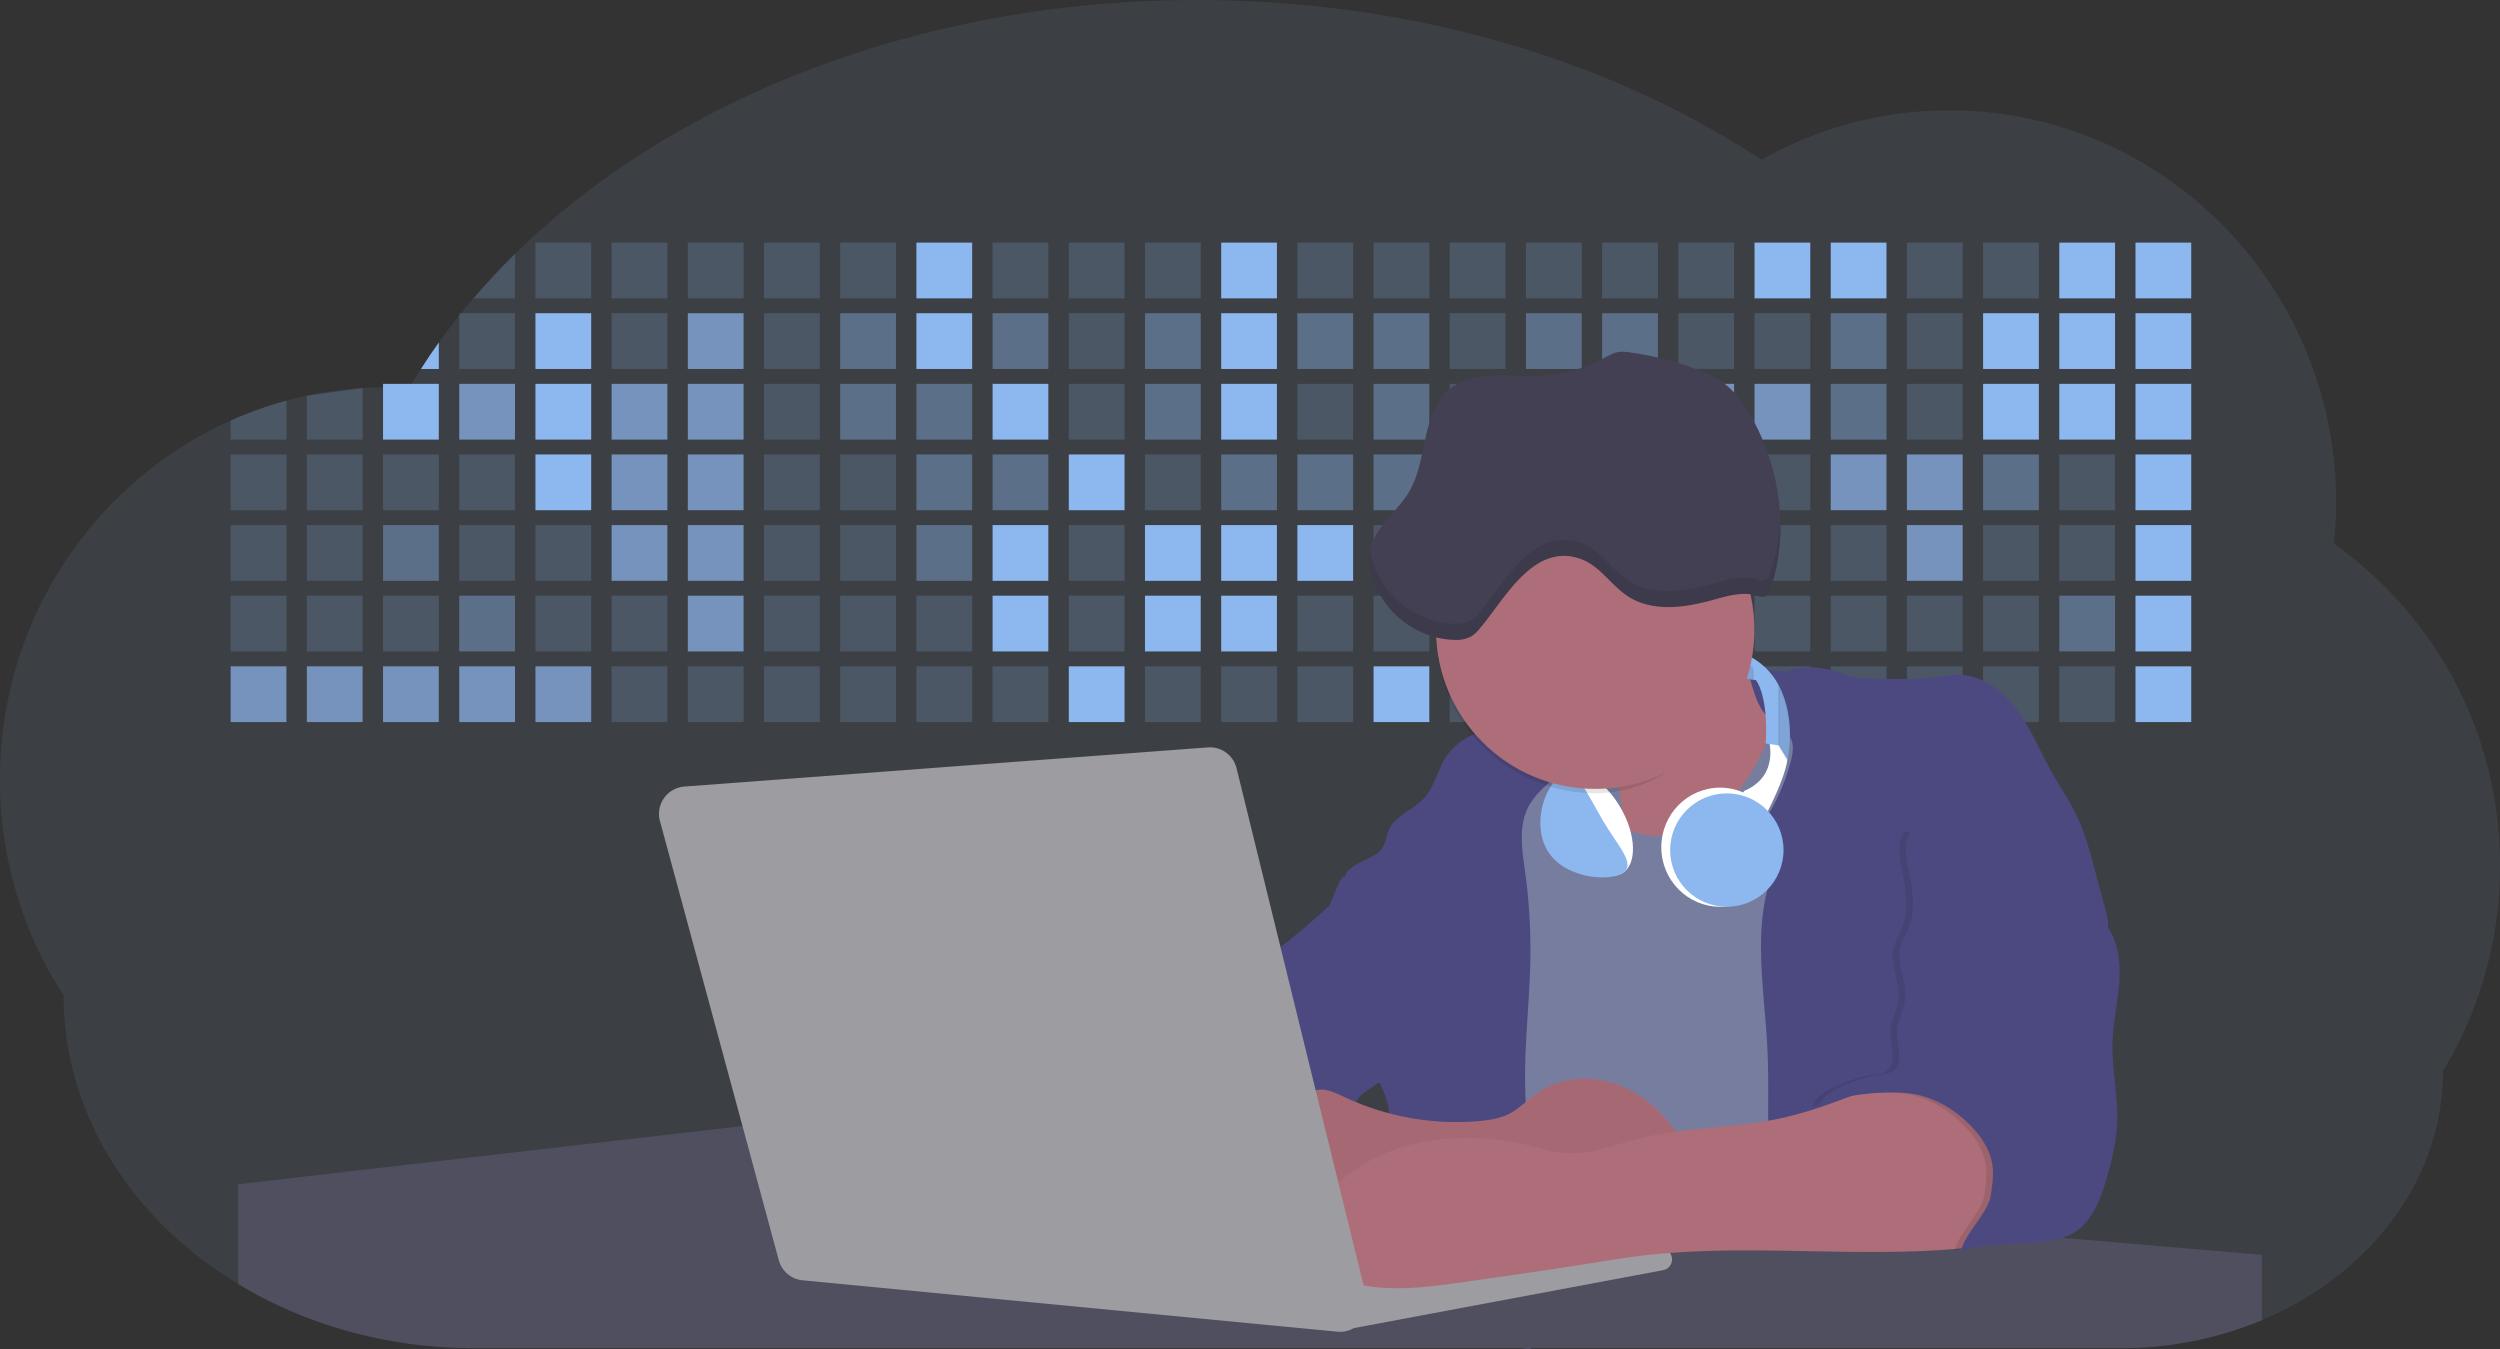 <svg id="aa7bae02-e79e-4d6b-a496-aba15f39787c" data-name="Layer 1" xmlns="http://www.w3.org/2000/svg" width="1144" height="617.32" viewBox="0 0 1144 617.32"><rect x="0" y="0" width="1144" height="617.32" fill="#333333" stroke="none"/><title>developer activity</title><path d="M1172,537.57a181.92,181.92,0,0,1-6.85,49.6,180.06,180.06,0,0,1-19.27,44.28c0,50.1-33.82,93.4-82.91,114a167.3,167.3,0,0,1-64.73,12.8H245.17c-40.25,0-77.55-10.86-108.14-29.36A185.76,185.76,0,0,1,112.2,711c-34-29.22-55.08-69.6-55.08-114.2A180.5,180.5,0,0,1,28,498.08c0-73.36,43.39-136.44,105.55-164.29a174.52,174.52,0,0,1,25.51-9.12q4.63-1.26,9.36-2.26a175.39,175.39,0,0,1,25.51-3.5q4.65-.29,9.35-.33H205c3.46,0,6.89.12,10.3.32l1.12-1.9q2.06-3.44,4.22-6.81,3.9-6.14,8.18-12.1,4.48-6.29,9.35-12.38l.83-1q2.76-3.44,5.64-6.8,9-10.49,19-20.35c72.11-70.68,185.08-116.18,312.08-116.18,98.82,0,189.15,27.55,258.34,73.07A174.18,174.18,0,0,1,920,191.86c97.74,0,177,80.37,177,179.51a184.9,184.9,0,0,1-1,18.78A180,180,0,0,1,1172,537.57Z" transform="translate(-28 -141.34)" fill="#8db7ef" opacity="0.1"/><path d="M263.66,257.52v20.35h-19Q253.59,267.39,263.66,257.52Z" transform="translate(-28 -141.34)" fill="#8db7ef" opacity="0.2"/><rect x="245.02" y="111.02" width="25.51" height="25.51" fill="#8db7ef" opacity="0.2"/><rect x="279.88" y="111.02" width="25.51" height="25.51" fill="#8db7ef" opacity="0.2"/><rect x="314.75" y="111.02" width="25.51" height="25.51" fill="#8db7ef" opacity="0.2"/><rect x="349.61" y="111.02" width="25.51" height="25.51" fill="#8db7ef" opacity="0.2"/><rect x="384.48" y="111.02" width="25.51" height="25.51" fill="#8db7ef" opacity="0.2"/><rect x="419.35" y="111.02" width="25.51" height="25.51" fill="#8db7ef"/><rect x="454.21" y="111.02" width="25.51" height="25.51" fill="#8db7ef" opacity="0.2"/><rect x="489.08" y="111.02" width="25.51" height="25.51" fill="#8db7ef" opacity="0.2"/><rect x="523.94" y="111.02" width="25.51" height="25.51" fill="#8db7ef" opacity="0.2"/><rect x="558.81" y="111.02" width="25.51" height="25.51" fill="#8db7ef"/><rect x="593.68" y="111.02" width="25.51" height="25.51" fill="#8db7ef" opacity="0.2"/><rect x="628.54" y="111.02" width="25.51" height="25.51" fill="#8db7ef" opacity="0.2"/><rect x="663.41" y="111.02" width="25.51" height="25.51" fill="#8db7ef" opacity="0.2"/><rect x="698.28" y="111.02" width="25.51" height="25.51" fill="#8db7ef" opacity="0.2"/><rect x="733.14" y="111.02" width="25.51" height="25.51" fill="#8db7ef" opacity="0.2"/><rect x="768.01" y="111.02" width="25.51" height="25.51" fill="#8db7ef" opacity="0.2"/><rect x="802.87" y="111.02" width="25.51" height="25.51" fill="#8db7ef"/><rect x="837.74" y="111.02" width="25.51" height="25.51" fill="#8db7ef"/><rect x="872.61" y="111.02" width="25.51" height="25.51" fill="#8db7ef" opacity="0.2"/><rect x="907.47" y="111.02" width="25.51" height="25.51" fill="#8db7ef" opacity="0.2"/><rect x="942.34" y="111.02" width="25.51" height="25.51" fill="#8db7ef"/><rect x="977.2" y="111.02" width="25.51" height="25.51" fill="#8db7ef"/><path d="M228.8,298.08v12.1h-8.18Q224.52,304,228.8,298.08Z" transform="translate(-28 -141.34)" fill="#8db7ef"/><rect x="210.15" y="143.33" width="25.51" height="25.51" fill="#8db7ef" opacity="0.2"/><rect x="245.02" y="143.33" width="25.51" height="25.51" fill="#8db7ef"/><rect x="279.88" y="143.33" width="25.51" height="25.51" fill="#8db7ef" opacity="0.2"/><rect x="314.75" y="143.33" width="25.51" height="25.51" fill="#8db7ef" opacity="0.7"/><rect x="349.61" y="143.33" width="25.51" height="25.51" fill="#8db7ef" opacity="0.2"/><rect x="384.48" y="143.33" width="25.51" height="25.51" fill="#8db7ef" opacity="0.4"/><rect x="419.35" y="143.33" width="25.51" height="25.51" fill="#8db7ef"/><rect x="454.21" y="143.33" width="25.51" height="25.51" fill="#8db7ef" opacity="0.4"/><rect x="489.08" y="143.33" width="25.51" height="25.51" fill="#8db7ef" opacity="0.2"/><rect x="523.94" y="143.33" width="25.51" height="25.51" fill="#8db7ef" opacity="0.4"/><rect x="558.81" y="143.33" width="25.51" height="25.51" fill="#8db7ef"/><rect x="593.68" y="143.33" width="25.51" height="25.51" fill="#8db7ef" opacity="0.4"/><rect x="628.54" y="143.33" width="25.51" height="25.51" fill="#8db7ef" opacity="0.4"/><rect x="663.41" y="143.33" width="25.51" height="25.51" fill="#8db7ef" opacity="0.2"/><rect x="698.28" y="143.33" width="25.51" height="25.51" fill="#8db7ef" opacity="0.4"/><rect x="733.14" y="143.33" width="25.51" height="25.51" fill="#8db7ef" opacity="0.4"/><rect x="768.01" y="143.33" width="25.51" height="25.51" fill="#8db7ef" opacity="0.2"/><rect x="802.87" y="143.33" width="25.51" height="25.51" fill="#8db7ef" opacity="0.2"/><rect x="837.74" y="143.33" width="25.51" height="25.51" fill="#8db7ef" opacity="0.4"/><rect x="872.61" y="143.33" width="25.51" height="25.51" fill="#8db7ef" opacity="0.2"/><rect x="907.47" y="143.33" width="25.51" height="25.51" fill="#8db7ef"/><rect x="942.34" y="143.33" width="25.51" height="25.51" fill="#8db7ef"/><rect x="977.2" y="143.33" width="25.51" height="25.51" fill="#8db7ef"/><path d="M159.06,324.67V342.5H133.55v-8.71A174.52,174.52,0,0,1,159.06,324.67Z" transform="translate(-28 -141.34)" fill="#8db7ef" opacity="0.2"/><polygon points="165.93 177.57 165.93 201.16 140.42 201.16 140.42 181.07 165.93 177.57" fill="#8db7ef" opacity="0.2"/><rect x="175.28" y="175.65" width="25.51" height="25.51" fill="#8db7ef"/><rect x="210.15" y="175.65" width="25.51" height="25.51" fill="#8db7ef" opacity="0.7"/><rect x="245.02" y="175.65" width="25.51" height="25.51" fill="#8db7ef"/><rect x="279.88" y="175.65" width="25.51" height="25.51" fill="#8db7ef" opacity="0.7"/><rect x="314.75" y="175.65" width="25.51" height="25.51" fill="#8db7ef" opacity="0.7"/><rect x="349.61" y="175.65" width="25.51" height="25.51" fill="#8db7ef" opacity="0.2"/><rect x="384.48" y="175.65" width="25.51" height="25.51" fill="#8db7ef" opacity="0.4"/><rect x="419.35" y="175.65" width="25.51" height="25.51" fill="#8db7ef" opacity="0.4"/><rect x="454.21" y="175.65" width="25.51" height="25.51" fill="#8db7ef"/><rect x="489.08" y="175.65" width="25.51" height="25.51" fill="#8db7ef" opacity="0.2"/><rect x="523.94" y="175.65" width="25.51" height="25.51" fill="#8db7ef" opacity="0.4"/><rect x="558.81" y="175.65" width="25.51" height="25.51" fill="#8db7ef"/><rect x="593.68" y="175.65" width="25.51" height="25.51" fill="#8db7ef" opacity="0.2"/><rect x="628.54" y="175.65" width="25.51" height="25.51" fill="#8db7ef" opacity="0.4"/><rect x="663.41" y="175.65" width="25.51" height="25.51" fill="#8db7ef" opacity="0.2"/><rect x="698.28" y="175.65" width="25.51" height="25.51" fill="#8db7ef"/><rect x="733.14" y="175.65" width="25.51" height="25.51" fill="#8db7ef" opacity="0.2"/><rect x="768.01" y="175.65" width="25.51" height="25.51" fill="#8db7ef" opacity="0.7"/><rect x="802.87" y="175.65" width="25.51" height="25.51" fill="#8db7ef" opacity="0.7"/><rect x="837.74" y="175.65" width="25.51" height="25.51" fill="#8db7ef" opacity="0.4"/><rect x="872.61" y="175.65" width="25.51" height="25.51" fill="#8db7ef" opacity="0.2"/><rect x="907.47" y="175.65" width="25.51" height="25.51" fill="#8db7ef"/><rect x="942.34" y="175.65" width="25.51" height="25.51" fill="#8db7ef"/><rect x="977.2" y="175.65" width="25.51" height="25.51" fill="#8db7ef"/><rect x="105.55" y="207.96" width="25.51" height="25.51" fill="#8db7ef" opacity="0.2"/><rect x="140.42" y="207.96" width="25.51" height="25.51" fill="#8db7ef" opacity="0.2"/><rect x="175.28" y="207.96" width="25.51" height="25.51" fill="#8db7ef" opacity="0.2"/><rect x="210.15" y="207.96" width="25.51" height="25.51" fill="#8db7ef" opacity="0.2"/><rect x="245.02" y="207.96" width="25.51" height="25.51" fill="#8db7ef"/><rect x="279.88" y="207.96" width="25.51" height="25.51" fill="#8db7ef" opacity="0.7"/><rect x="314.75" y="207.96" width="25.51" height="25.51" fill="#8db7ef" opacity="0.7"/><rect x="349.61" y="207.96" width="25.51" height="25.51" fill="#8db7ef" opacity="0.2"/><rect x="384.48" y="207.96" width="25.51" height="25.51" fill="#8db7ef" opacity="0.2"/><rect x="419.35" y="207.96" width="25.51" height="25.51" fill="#8db7ef" opacity="0.4"/><rect x="454.21" y="207.96" width="25.51" height="25.51" fill="#8db7ef" opacity="0.4"/><rect x="489.08" y="207.96" width="25.51" height="25.51" fill="#8db7ef"/><rect x="523.94" y="207.96" width="25.51" height="25.51" fill="#8db7ef" opacity="0.2"/><rect x="558.81" y="207.96" width="25.51" height="25.51" fill="#8db7ef" opacity="0.4"/><rect x="593.68" y="207.96" width="25.51" height="25.51" fill="#8db7ef" opacity="0.4"/><rect x="628.54" y="207.96" width="25.51" height="25.51" fill="#8db7ef" opacity="0.4"/><rect x="663.41" y="207.96" width="25.51" height="25.51" fill="#8db7ef" opacity="0.4"/><rect x="698.28" y="207.96" width="25.51" height="25.51" fill="#8db7ef" opacity="0.2"/><rect x="733.14" y="207.96" width="25.51" height="25.51" fill="#8db7ef" opacity="0.2"/><rect x="768.01" y="207.96" width="25.51" height="25.51" fill="#8db7ef" opacity="0.2"/><rect x="802.87" y="207.96" width="25.51" height="25.51" fill="#8db7ef" opacity="0.2"/><rect x="837.74" y="207.96" width="25.51" height="25.51" fill="#8db7ef" opacity="0.7"/><rect x="872.61" y="207.96" width="25.51" height="25.51" fill="#8db7ef" opacity="0.7"/><rect x="907.47" y="207.96" width="25.51" height="25.51" fill="#8db7ef" opacity="0.4"/><rect x="942.34" y="207.96" width="25.51" height="25.51" fill="#8db7ef" opacity="0.2"/><rect x="977.2" y="207.96" width="25.51" height="25.51" fill="#8db7ef"/><rect x="105.55" y="240.28" width="25.51" height="25.51" fill="#8db7ef" opacity="0.2"/><rect x="140.42" y="240.28" width="25.51" height="25.51" fill="#8db7ef" opacity="0.2"/><rect x="175.28" y="240.28" width="25.51" height="25.51" fill="#8db7ef" opacity="0.4"/><rect x="210.15" y="240.28" width="25.51" height="25.51" fill="#8db7ef" opacity="0.2"/><rect x="245.02" y="240.28" width="25.51" height="25.51" fill="#8db7ef" opacity="0.2"/><rect x="279.88" y="240.28" width="25.51" height="25.51" fill="#8db7ef" opacity="0.7"/><rect x="314.75" y="240.28" width="25.51" height="25.51" fill="#8db7ef" opacity="0.7"/><rect x="349.61" y="240.28" width="25.51" height="25.51" fill="#8db7ef" opacity="0.2"/><rect x="384.48" y="240.28" width="25.51" height="25.51" fill="#8db7ef" opacity="0.2"/><rect x="419.35" y="240.28" width="25.51" height="25.51" fill="#8db7ef" opacity="0.4"/><rect x="454.21" y="240.28" width="25.51" height="25.51" fill="#8db7ef"/><rect x="489.08" y="240.28" width="25.51" height="25.51" fill="#8db7ef" opacity="0.2"/><rect x="523.94" y="240.28" width="25.51" height="25.51" fill="#8db7ef"/><rect x="558.81" y="240.28" width="25.51" height="25.51" fill="#8db7ef"/><rect x="593.68" y="240.28" width="25.51" height="25.51" fill="#8db7ef"/><rect x="628.54" y="240.28" width="25.51" height="25.51" fill="#8db7ef" opacity="0.2"/><rect x="663.41" y="240.28" width="25.51" height="25.51" fill="#8db7ef"/><rect x="698.28" y="240.28" width="25.51" height="25.51" fill="#8db7ef" opacity="0.2"/><rect x="733.14" y="240.28" width="25.51" height="25.51" fill="#8db7ef" opacity="0.2"/><rect x="768.01" y="240.28" width="25.51" height="25.51" fill="#8db7ef" opacity="0.2"/><rect x="802.87" y="240.28" width="25.51" height="25.51" fill="#8db7ef" opacity="0.2"/><rect x="837.74" y="240.28" width="25.51" height="25.51" fill="#8db7ef" opacity="0.2"/><rect x="872.61" y="240.28" width="25.51" height="25.51" fill="#8db7ef" opacity="0.7"/><rect x="907.47" y="240.28" width="25.51" height="25.51" fill="#8db7ef" opacity="0.2"/><rect x="942.34" y="240.28" width="25.51" height="25.51" fill="#8db7ef" opacity="0.2"/><rect x="977.2" y="240.28" width="25.51" height="25.51" fill="#8db7ef"/><rect x="105.55" y="272.59" width="25.51" height="25.51" fill="#8db7ef" opacity="0.2"/><rect x="140.42" y="272.59" width="25.51" height="25.51" fill="#8db7ef" opacity="0.2"/><rect x="175.28" y="272.59" width="25.51" height="25.51" fill="#8db7ef" opacity="0.2"/><rect x="210.15" y="272.59" width="25.51" height="25.51" fill="#8db7ef" opacity="0.4"/><rect x="245.02" y="272.59" width="25.51" height="25.51" fill="#8db7ef" opacity="0.2"/><rect x="279.88" y="272.59" width="25.51" height="25.51" fill="#8db7ef" opacity="0.2"/><rect x="314.75" y="272.59" width="25.51" height="25.51" fill="#8db7ef" opacity="0.7"/><rect x="349.61" y="272.59" width="25.51" height="25.51" fill="#8db7ef" opacity="0.2"/><rect x="384.48" y="272.59" width="25.51" height="25.51" fill="#8db7ef" opacity="0.2"/><rect x="419.35" y="272.59" width="25.51" height="25.51" fill="#8db7ef" opacity="0.2"/><rect x="454.21" y="272.59" width="25.51" height="25.51" fill="#8db7ef"/><rect x="489.08" y="272.59" width="25.51" height="25.51" fill="#8db7ef" opacity="0.2"/><rect x="523.94" y="272.59" width="25.51" height="25.51" fill="#8db7ef"/><rect x="558.81" y="272.59" width="25.51" height="25.51" fill="#8db7ef"/><rect x="593.68" y="272.59" width="25.51" height="25.51" fill="#8db7ef" opacity="0.2"/><rect x="628.54" y="272.59" width="25.51" height="25.51" fill="#8db7ef" opacity="0.2"/><rect x="663.41" y="272.59" width="25.51" height="25.51" fill="#8db7ef" opacity="0.2"/><rect x="698.28" y="272.59" width="25.51" height="25.51" fill="#8db7ef" opacity="0.2"/><rect x="733.14" y="272.59" width="25.51" height="25.51" fill="#8db7ef" opacity="0.2"/><rect x="768.01" y="272.59" width="25.51" height="25.51" fill="#8db7ef" opacity="0.2"/><rect x="802.87" y="272.59" width="25.51" height="25.51" fill="#8db7ef" opacity="0.2"/><rect x="837.74" y="272.59" width="25.51" height="25.51" fill="#8db7ef" opacity="0.2"/><rect x="872.61" y="272.59" width="25.51" height="25.51" fill="#8db7ef" opacity="0.2"/><rect x="907.47" y="272.59" width="25.51" height="25.51" fill="#8db7ef" opacity="0.2"/><rect x="942.34" y="272.59" width="25.51" height="25.51" fill="#8db7ef" opacity="0.4"/><rect x="977.2" y="272.59" width="25.51" height="25.51" fill="#8db7ef"/><rect x="105.55" y="304.91" width="25.51" height="25.51" fill="#8db7ef" opacity="0.7"/><rect x="140.42" y="304.91" width="25.51" height="25.51" fill="#8db7ef" opacity="0.7"/><rect x="175.28" y="304.91" width="25.51" height="25.51" fill="#8db7ef" opacity="0.7"/><rect x="210.15" y="304.91" width="25.51" height="25.51" fill="#8db7ef" opacity="0.7"/><rect x="245.02" y="304.91" width="25.51" height="25.51" fill="#8db7ef" opacity="0.7"/><rect x="279.88" y="304.91" width="25.51" height="25.51" fill="#8db7ef" opacity="0.2"/><rect x="314.75" y="304.91" width="25.51" height="25.51" fill="#8db7ef" opacity="0.2"/><rect x="349.61" y="304.91" width="25.51" height="25.51" fill="#8db7ef" opacity="0.2"/><rect x="384.48" y="304.91" width="25.51" height="25.51" fill="#8db7ef" opacity="0.2"/><rect x="419.35" y="304.91" width="25.51" height="25.51" fill="#8db7ef" opacity="0.2"/><rect x="454.21" y="304.91" width="25.51" height="25.51" fill="#8db7ef" opacity="0.2"/><rect x="489.08" y="304.91" width="25.51" height="25.51" fill="#8db7ef"/><rect x="523.94" y="304.91" width="25.51" height="25.51" fill="#8db7ef" opacity="0.2"/><rect x="558.81" y="304.91" width="25.51" height="25.51" fill="#8db7ef" opacity="0.2"/><rect x="593.68" y="304.91" width="25.51" height="25.51" fill="#8db7ef" opacity="0.2"/><rect x="628.54" y="304.91" width="25.51" height="25.51" fill="#8db7ef"/><rect x="663.41" y="304.91" width="25.51" height="25.51" fill="#8db7ef" opacity="0.2"/><rect x="698.28" y="304.91" width="25.51" height="25.51" fill="#8db7ef" opacity="0.2"/><rect x="733.14" y="304.91" width="25.51" height="25.51" fill="#8db7ef" opacity="0.2"/><rect x="768.01" y="304.91" width="25.51" height="25.51" fill="#8db7ef" opacity="0.2"/><rect x="802.87" y="304.91" width="25.51" height="25.51" fill="#8db7ef" opacity="0.2"/><rect x="837.74" y="304.91" width="25.51" height="25.51" fill="#8db7ef" opacity="0.2"/><rect x="872.61" y="304.91" width="25.51" height="25.51" fill="#8db7ef" opacity="0.2"/><rect x="907.47" y="304.91" width="25.51" height="25.51" fill="#8db7ef" opacity="0.2"/><rect x="942.34" y="304.91" width="25.51" height="25.51" fill="#8db7ef" opacity="0.2"/><rect x="977.2" y="304.91" width="25.51" height="25.51" fill="#8db7ef"/><circle cx="734.52" cy="363.89" r="34.87" fill="#767d9f"/><path d="M760.71,460.87q5.22,22.78,8.86,45.9c.73,4.58,1.38,9.41-.28,13.74-1.39,3.61-4.22,6.43-6.44,9.59s-3.9,7.21-2.55,10.83,5.29,5.6,9.05,6.62c10.76,2.9,22.23.79,32.94-2.35a53.29,53.29,0,0,0,13.81-5.72c4.54-2.88,8.26-6.88,11.68-11,15.61-18.93,25.83-41.65,35.45-64.23a39.12,39.12,0,0,1-33.11-13.34c-3.94-4.63-6.83-11.08-4.61-16.74-6.51,3.57-14.24,3.81-21.25,6.25a75.49,75.49,0,0,0-12.5,6.15q-7.18,4.15-14.28,8.46C772.07,458.29,767,461.19,760.71,460.87Z" transform="translate(-28 -141.34)" fill="#ae6e79"/><path d="M833.64,487.05c-6.11,11.89-14.06,23.32-25.41,30.4s-26.63,9-38,2c-5.6-3.42-9.84-8.62-14.73-13s-11-8.13-17.57-7.56c-7.24.63-12.91,6.28-17.76,11.69-7.36,8.22-14.47,16.79-19.68,26.52-10,18.7-12.37,40.56-11.93,61.76s3.51,42.29,3.58,63.49c.1,26.08-4.32,51.95-8.79,77.64,41.1-5.06,82.25,6,123.44,10.19,26.36,2.71,52.92,2.65,79.42,2.58,4.66,0,9.62-.12,13.5-2.7a18.2,18.2,0,0,0,5.59-6.64c3.66-6.75,5.13-14.45,6.15-22.06,2.59-19.22,2.67-38.68,2.74-58.08.18-47,.35-94.17-5.62-140.8-1.47-11.47-3.35-23-7.75-33.73s-11.58-20.6-21.62-26.35c-6.45-3.7-21.4-10.14-29-6.41C841.67,460.15,837.73,479.09,833.64,487.05Z" transform="translate(-28 -141.34)" fill="#767d9f"/><path d="M836.68,619.77c-1.55-29-7.86-59.95,5.57-85.69,3.3-6.32-8.54-14.21-4.88-20.33a92.08,92.08,0,0,0,10.06-23.93c.76-2.89,1.37-5.95.65-8.85-1.33-5.29-6.56-8.44-11-11.66-4.9-3.56-7.42-14.41-9-20.28s12.57,1.2,18.26-.89c7.9-2.89,17.94-1.07,25.82,1.86,4.4,1.62,9.18,1.76,13.87,1.88,9.11.24,18.25.47,27.29-.65,4.06-.51,8.13-1.28,12.21-1.05,10.41.59,19.46,7.71,25.62,16.13s10.08,18.23,15.13,27.35c4.21,7.6,9.23,14.78,12.82,22.69,3.18,7,5.19,14.52,7.18,22l5.13,19.19a25.58,25.58,0,0,1,1.26,8.51c-.26,3.07-1.62,5.93-3,8.66A164.12,164.12,0,0,1,971,603.2c-10.79,13.23-23.89,25.16-30.3,41-2.5,6.17-3.89,12.73-5.16,19.27a707.94,707.94,0,0,0-10.9,79.15,174.2,174.2,0,0,0-36.52-12.21,177.61,177.61,0,0,0-19-3c-5.59-.58-12.8.52-18.12-1-8.9-2.53-9.88-17.58-11.23-25.46-2.16-12.55-2.59-25.32-2.67-38C837,648.53,837.45,634.14,836.68,619.77Z" transform="translate(-28 -141.34)" fill="#4c4981"/><path d="M641.23,565.54c4.21,24,8.85,48.07,18,70.62-.23.22-.46.42-.69.62-.81.69-1.65,1.34-2.53,2-2.05,1.44-4.3,2.66-6,4.54a8,8,0,0,0-1.5,2.45,5.48,5.48,0,0,0,0,4.47c-4.77,2.11-10.31,1.46-15.66,1.26-4.61-.17-9.08,0-12.78,2.53-5.14,3.54-6.69,10.34-7.52,16.52q-.46,3.38-.79,6.77-.32,3.15-.52,6.32a188.61,188.61,0,0,0-.19,21q.08,1.92.21,3.84c-16.34-.39-31.23-8.91-45.32-17.19-3.22-1.89-6.54-3.88-8.63-7A15.8,15.8,0,0,1,555,674c0-.51.09-1,.16-1.52a41.58,41.58,0,0,1,2.29-8.68,107.2,107.2,0,0,1,19.19-32.65c3.58-4.18,7.61-8.27,9.28-13.52.73-2.29,1-4.72,1.74-7,3.32-9.88,15.3-14.55,19.4-24.14,1-2.29,1.46-4.8,2.7-7a17.63,17.63,0,0,1,4.25-4.75c.73-.61,1.49-1.2,2.24-1.79q10.54-8.26,20.31-17.45,1.82-1.71,3.6-3.46A59.48,59.48,0,0,0,641.23,565.54Z" transform="translate(-28 -141.34)" fill="#4c4981"/><path d="M742,494.56c-1.44,1.52-3,2.95-4.53,4.37l-.41.37-1.62,1.5a39,39,0,0,0-7.55,8.79l-.17.28c-5.1,9.13-3.21,20.37-1.79,30.74a261.55,261.55,0,0,1,2.37,39c-.26,18-2.38,35.88-2.42,53.86,0,4.08.09,8.15.27,12.23.29,6.63.79,13.25,1.39,19.87.65,7.26,1.43,14.51,2.16,21.76.58,5.61,1.13,11.21,1.59,16.81.23,2.9.45,5.79.63,8.69.21,3.4.38,6.81.48,10.21h0c.07,2.16.11,4.31.11,6.47,0,1.23,0,2.45,0,3.67q0,3.51-.19,7-.2,4.49-.61,9c-.31,3.27-.86,6.84-3.16,9.14-.14.14-.29.27-.44.4l-3.24-.4a332.72,332.72,0,0,0-67.3-1.2c.49-3.38.94-6.75,1.38-10.14.2-1.6.4-3.21.59-4.82q.33-2.76.63-5.52c.23-2,.44-4,.64-6q.78-7.73,1.37-15.47.87-11.29,1.32-22.62.22-5.41.34-10.83.17-6.72.16-13.45,0-6.54-.11-13.1c0-1.44-.06-2.88-.18-4.31a27.35,27.35,0,0,0-.53-3.83,49.87,49.87,0,0,0-3-8.48c-.22-.52-.43-1-.64-1.55-.12-.27-.23-.55-.34-.82,5.76-5.13,9.86-12,13.8-18.76,6.39-10.89,12.93-22.26,14-34.84s-5.18-26.71-17.2-30.55c-3.27-1-6.73-1.28-10.1-1.87-3.18-.56-9.81-1.83-13.49-4.11q-3,3.08-6,6.05a22.15,22.15,0,0,1,2.17-8.71l1.42.07a2.71,2.71,0,0,1-.16-1c0-1.07.74-2.28,2.32-3.62,4.71-4,12.12-4.89,15.09-10.3,1.24-2.25,1.45-4.93,2.45-7.29,2.87-6.73,11.11-9.21,16.07-14.59s6.2-13,10.21-19a28.62,28.62,0,0,1,12-10c.4-.19.81-.38,1.22-.55,8.3-3.55,18.16-4.36,26.76-4.34,3.34,0,12,.1,16.24,1.79a5.32,5.32,0,0,1,1.85,1.13C752.37,480.61,745.34,491,742,494.56Z" transform="translate(-28 -141.34)" fill="#4c4981"/><path d="M642.72,542.69a60.88,60.88,0,0,1,46.74,4.87c7.2,4,13.66,9.58,17.62,16.78,5.95,10.8,5.69,23.82,5.27,36.15-.21,6.17-.48,12.56-3.2,18.1C706,625,700.06,629.4,694,633a42.24,42.24,0,0,1-12.32,5.33c-6.72,1.46-13.7.22-20.47-1-7.36-1.36-15.26-3-20.37-8.48-3-3.18-4.64-7.31-6.26-11.35q-3.49-8.75-7-17.48c-4.05-10.11-5.42-18.52-.07-28.37,2.43-4.49,5.4-8.69,7.8-13.21C636.51,556.14,640.81,543.28,642.72,542.69Z" transform="translate(-28 -141.34)" fill="#4c4981"/><path d="M1063,715.56v29.9a167.3,167.3,0,0,1-64.73,12.8H728.58c-.14.14-.29.27-.44.4l-3.24-.4H245.17c-40.25,0-77.55-10.86-108.14-29.36V683.25l230.72-26.63.18,0L502.29,668l34.77,3,18.06,1.53,37.38,3.17,19.23,1.63,28,2.38,3.94.33,20.18,1.71L691.23,684l38.5,3.26,64.18,5.45,45.15,3.83,74.14,6.29,14.1,1.19,1.52.13,1.32.11,18.62,1.58,20.44,1.74,2.37.2Z" transform="translate(-28 -141.34)" fill="#504f60"/><polygon points="764 573.12 474.86 523.77 463.65 580.46 596.19 596.33 637 601.44 749.26 579.33 764 573.12" fill="#9c9ca1"/><path d="M642.33,739.94l144.86-27.23a5,5,0,0,1,5.94,4.93h0a5,5,0,0,1-4.09,4.93L647.57,749.06Z" transform="translate(-28 -141.34)" fill="#9c9ca1"/><path d="M705.17,654.31c4.51-.42,9.08-1.13,13.14-3.13,5-2.49,8.89-6.78,13.52-9.94,10.18-7,23.8-7.94,35.47-3.92s21.41,12.63,28.23,22.91c4.53,6.85,7.93,15.59,4.73,23.15a30.51,30.51,0,0,1-4.12,6.44l-8.34,10.9a29,29,0,0,1-5.66,6.09c-3.12,2.27-7,3.2-10.82,3.76-10.15,1.48-20.48.64-30.71,1.32-17.57,1.17-34.73,6.83-52.34,6.64-10.12-.11-20.11-2.15-30-4.19l-43.77-9c-7.62-1.56-16.23-3.84-19.82-10.75-1.61-3.11-1.91-6.71-2.1-10.21-.52-9.64,0-20.36,6.68-27.31,6.28-6.52,16.21-8.58,23.71-13.4,9.18-5.91,12.21-4,21.89.44A120,120,0,0,0,705.17,654.31Z" transform="translate(-28 -141.34)" fill="#ae6e79"/><path d="M705.17,654.31c4.51-.42,9.08-1.13,13.14-3.13,5-2.49,8.89-6.78,13.52-9.94,10.18-7,23.8-7.94,35.47-3.92s21.41,12.63,28.23,22.91c4.53,6.85,7.93,15.59,4.73,23.15a30.51,30.51,0,0,1-4.12,6.44l-8.34,10.9a29,29,0,0,1-5.66,6.09c-3.12,2.27-7,3.2-10.82,3.76-10.15,1.48-20.48.64-30.71,1.32-17.57,1.17-34.73,6.83-52.34,6.64-10.12-.11-20.11-2.15-30-4.19l-43.77-9c-7.62-1.56-16.23-3.84-19.82-10.75-1.61-3.11-1.91-6.71-2.1-10.21-.52-9.64,0-20.36,6.68-27.31,6.28-6.52,16.21-8.58,23.71-13.4,9.18-5.91,12.21-4,21.89.44A120,120,0,0,0,705.17,654.31Z" transform="translate(-28 -141.34)" opacity="0.05"/><path d="M880.94,640.6c-12.28,4.75-24.63,9.52-37.49,12.35-21.56,4.75-44.12,4-65.51,9.43-11.3,2.88-22.53,7.52-34.14,6.58-5.19-.42-10.2-2-15.25-3.2-28.37-7-60.62-4.73-83.66,13.27-7.88,6.15-14.33,13.82-20.18,22a14.7,14.7,0,0,0,5.91,21.88A86.62,86.62,0,0,0,659,730.48c13.13,1.16,26.32-.7,39.38-2.56,19.38-2.75,38.77-5.51,58.1-8.6,6.94-1.11,13.88-2.26,20.86-3.14,50.23-6.35,101.37,1.37,151.73-3.93,5.09-.54,10.27-1.24,14.9-3.41,11.72-5.5,17.52-20,15.1-32.74s-11.76-23.33-23-29.83c-9.42-5.47-19.58-7.68-30.07-10C896.26,634,890.32,637,880.94,640.6Z" transform="translate(-28 -141.34)" fill="#ae6e79"/><path d="M988.67,564.44c5.54,7.26,6.72,17,6.12,26.09s-2.76,18.08-3.08,27.21c-.44,12.52,2.58,25,2.07,37.48-.36,8.73-2.43,17.29-4.88,25.67-2.89,9.89-7.07,20.52-16.2,25.27-12.12,6.31-37.54,2.76-50.29,7.7,1.16-7.23,12.28-17.7,13.44-24.93.8-5,1.61-10.14.75-15.15-1.1-6.39-4.85-12.06-9.3-16.78-7.08-7.51-16.32-13.16-26.47-15s-35-.33-43.12,6.08c-1-6.62,17.6-13,24.14-14.43,3.26-.73,7-.32,9.61-2.39,5-3.92,1.37-11.73,1.61-18,.19-5,3.11-9.58,3.7-14.58,1-8-4.22-16.15-2.17-24,.76-2.9,2.45-5.45,3.62-8.21,3.56-8.45,2-18.09.1-27.07-1.18-5.64-2.33-12,.81-16.81,2.91-4.49,11.17,11.5,16.46,10.76,17.47-2.45,33.28-15.4,47.39-4.8,7.19,5.4,8.13,11,11,18.71C976.77,554.6,984,558.36,988.67,564.44Z" transform="translate(-28 -141.34)" opacity="0.1"/><path d="M991.67,564.44c5.54,7.26,6.72,17,6.12,26.09s-2.76,18.08-3.08,27.21c-.44,12.52,2.58,25,2.07,37.48-.36,8.73-2.43,17.29-4.88,25.67-2.89,9.89-7.07,20.52-16.2,25.27-12.12,6.31-37.54,2.76-50.29,7.7,1.16-7.23,12.28-17.7,13.44-24.93.8-5,1.61-10.14.75-15.15-1.1-6.39-4.85-12.06-9.3-16.78-7.08-7.51-16.32-13.16-26.47-15s-35-.33-43.12,6.08c-1-6.62,17.6-13,24.14-14.43,3.26-.73,7-.32,9.61-2.39,5-3.92,1.37-11.73,1.61-18,.19-5,3.11-9.58,3.7-14.58,1-8-4.22-16.15-2.17-24,.76-2.9,2.45-5.45,3.62-8.21,3.56-8.45,2-18.09.1-27.07-1.18-5.64-2.33-12,.81-16.81,2.91-4.49,8.6-6.19,13.89-6.94a68.42,68.42,0,0,1,50,12.9c7.19,5.4,8.13,11,11,18.71C979.77,554.6,987,558.36,991.67,564.44Z" transform="translate(-28 -141.34)" fill="#4c4981"/><path d="M330,517.06,384.37,718a12.55,12.55,0,0,0,10.91,9.21L640,750.72a12.54,12.54,0,0,0,13.38-15.48L593.84,492.86a12.54,12.54,0,0,0-13.12-9.51L341.13,501.27A12.54,12.54,0,0,0,330,517.06Z" transform="translate(-28 -141.34)" fill="#9c9ca1"/><ellipse cx="787.11" cy="387.68" rx="26.9" ry="27.25" fill="#fff"/><path d="M837.2,479.31s5.67,16.86-11.06,23.95L824,507l10.48,10.34S847.4,493.77,846,485.4C846,485.4,844,476.9,837.2,479.31Z" transform="translate(-28 -141.34)" fill="#fff"/><circle cx="790.2" cy="388.99" r="25.94" fill="#8db7ef"/><path d="M846.13,489.23l-4.12-6.8-6-.85c1.28-22.39-4.53-29.06-4.53-29.06l-1.35-.13-5.88-.57-11.06-11.48v-3.26c15.54,1.85,24.13,9.23,28.77,17.88C850.16,470.14,846.13,489.23,846.13,489.23Z" transform="translate(-28 -141.34)" fill="#8db7ef"/><path d="M830.18,448.27v4.12l-5.88-.57-11.06-11.48S830.35,444.17,830.18,448.27Z" transform="translate(-28 -141.34)" stroke="#4c4981" stroke-miterlimit="10" opacity="0.1"/><path d="M846.13,489.23l-4.12-6.8V455C850.16,470.14,846.13,489.23,846.13,489.23Z" transform="translate(-28 -141.34)" stroke="#4c4981" stroke-miterlimit="10" opacity="0.1"/><ellipse cx="757.11" cy="518.2" rx="14.43" ry="26.32" transform="translate(-185.67 306.64) rotate(-30)" fill="#fff"/><path d="M761,516c7.27,12.59,16.19,21,9.29,25s-27,2-34.27-10.6-.67-30,6.23-34S753.72,503.38,761,516Z" transform="translate(-28 -141.34)" fill="#8db7ef"/><path d="M825.73,425.3c0,40.23-27.53,79-67.76,79a72.85,72.85,0,0,1,0-145.7C798.2,358.64,825.73,385.06,825.73,425.3Z" transform="translate(-28 -141.34)" opacity="0.1"/><circle cx="729.97" cy="288.15" r="72.85" fill="#ae6e79"/><path d="M751.57,397.21c8.67,3.19,13.8,12.15,21.58,17.14,11,7,25.32,5.19,37.88,1.73,7-1.91,14.32-4.24,21.21-2.12a6,6,0,0,0,3.23.46c1.5-.43,2.24-2.09,2.73-3.57,8.52-25.4,4.69-54.17-8.17-77.67-3.32-6.06-7.3-11.92-12.78-16.13-4.32-3.31-9.4-5.48-14.52-7.33a145,145,0,0,0-28.88-7.13,17.94,17.94,0,0,0-5.27-.17c-2.41.39-4.57,1.69-6.72,2.85A68.78,68.78,0,0,1,732,313.38c-14,.53-30-2.77-40.79,6.21-13,10.77-9.76,31.78-18.19,46.4-5.58,9.67-16.34,16.69-18.11,27.7a25.57,25.57,0,0,0,.63,10.07c4.12,16.94,20.52,30.06,38,30.37a14.42,14.42,0,0,0,7.76-1.59,17.55,17.55,0,0,0,4.09-3.89C716.84,415.09,729.94,389.25,751.57,397.21Z" transform="translate(-28 -141.34)" fill="#444053"/><path d="M838.2,403.48c-.49,1.48-1.23,3.14-2.73,3.57a6,6,0,0,1-3.23-.46c-6.89-2.12-14.25.21-21.2,2.12-12.57,3.46-26.92,5.31-37.88-1.73-7.79-5-12.91-14-21.59-17.14-21.63-8-34.73,17.88-46.21,31.44a17.55,17.55,0,0,1-4.09,3.89,14.42,14.42,0,0,1-7.76,1.59c-17.42-.31-33.83-13.43-38-30.37-.23-1-.43-2-.58-3,0,.09,0,.17-.05.26a25.57,25.57,0,0,0,.63,10.07c4.12,16.94,20.53,30.06,38,30.37a14.42,14.42,0,0,0,7.76-1.59,17.55,17.55,0,0,0,4.09-3.89c11.48-13.56,24.58-39.4,46.21-31.44,8.68,3.19,13.8,12.15,21.59,17.14,11,7,25.31,5.19,37.88,1.73,7-1.91,14.31-4.24,21.2-2.12a6,6,0,0,0,3.23.46c1.5-.43,2.24-2.09,2.73-3.57a90.29,90.29,0,0,0,4.48-32.26A88.8,88.8,0,0,1,838.2,403.48Z" transform="translate(-28 -141.34)" opacity="0.1"/></svg>